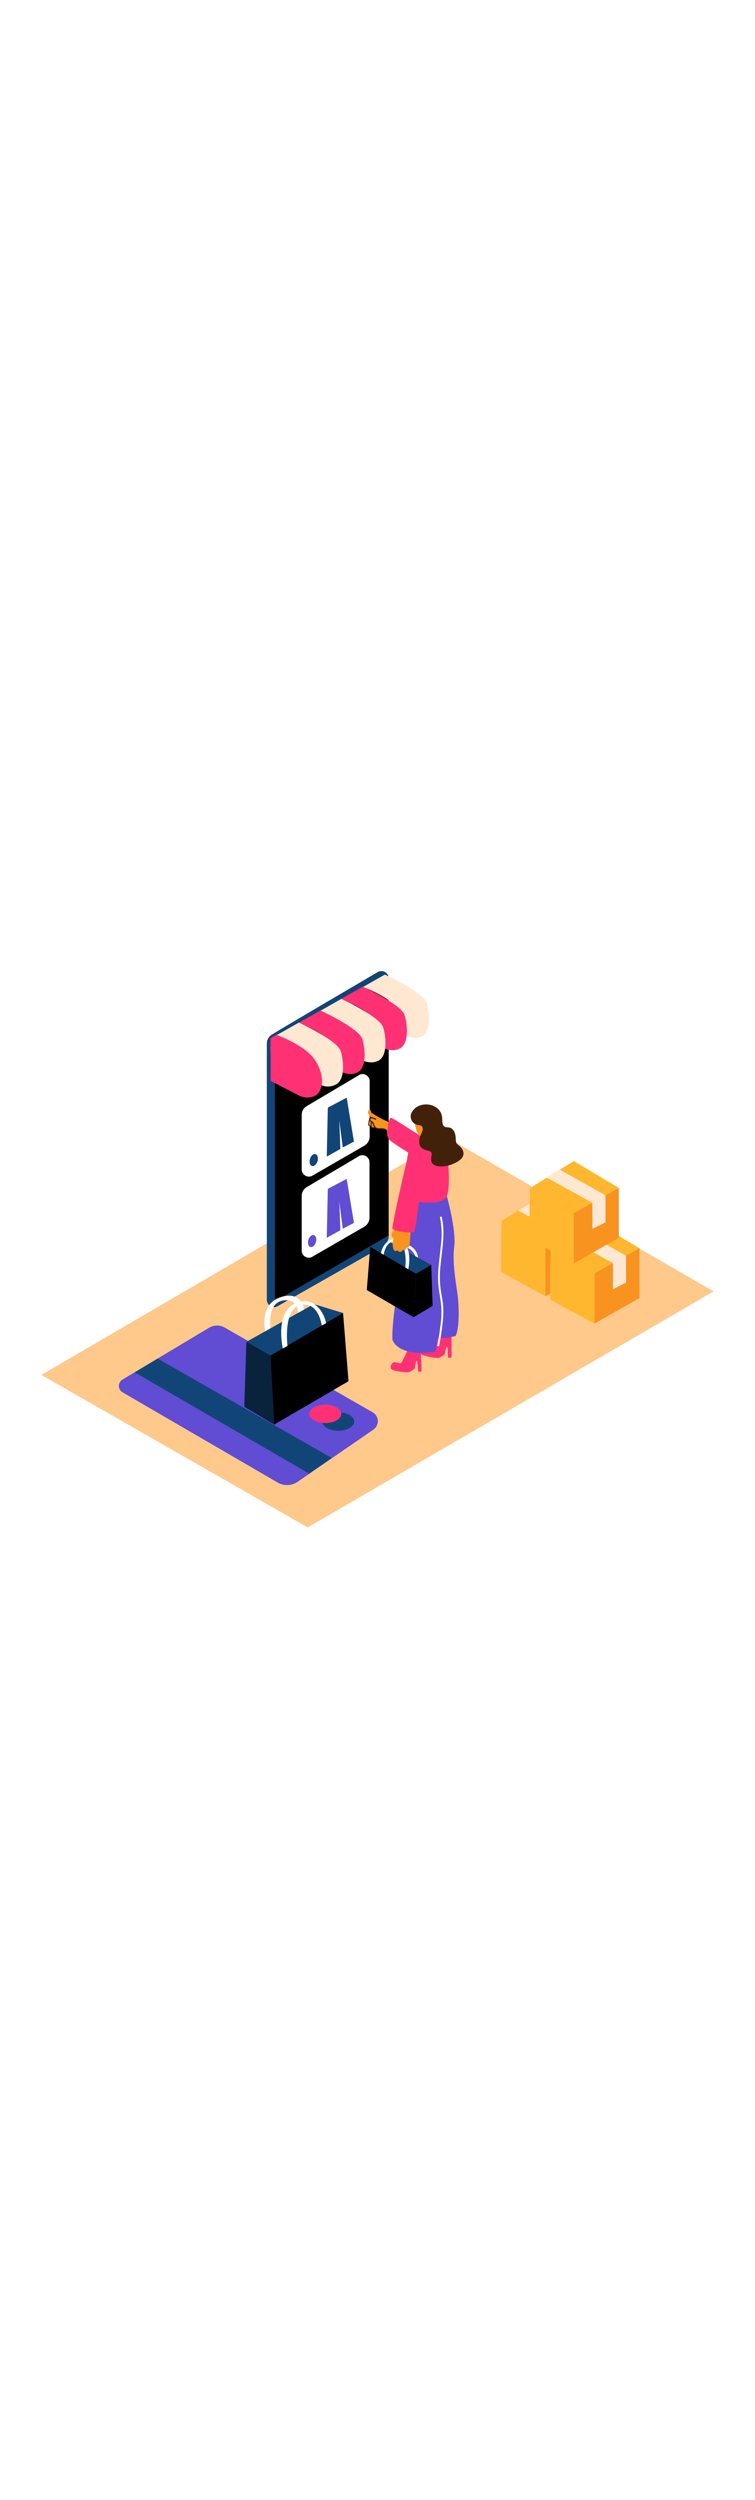 <svg version="1.1" id="Layer_1" xmlns="http://www.w3.org/2000/svg" xmlns:xlink="http://www.w3.org/1999/xlink" x="0px" y="0px" viewBox="0 0 500 500" style="width: 151px;" xml:space="preserve" data-imageid="online-shopping-13-61aac" imageName="Online Shopping" class="illustrations_image">
<style type="text/css">
	.st0_online-shopping-13-61aac{fill:#FFC98B;}
	.st1_online-shopping-13-61aac{fill:url(#SVGID_1_);}
	.st2_online-shopping-13-61aac{fill:url(#SVGID_00000087390270941852880080000010518388849663596674_);}
	.st3_online-shopping-13-61aac{fill:#614CD4;}
	.st4_online-shopping-13-61aac{fill:#124577;}
	.st5_online-shopping-13-61aac{fill:#FF3174;}
	.st6_online-shopping-13-61aac{fill:#F7931E;}
	.st7_online-shopping-13-61aac{fill:#FFB72F;}
	.st8_online-shopping-13-61aac{fill:#FFE8D2;}
	.st9_online-shopping-13-61aac{fill:#68E1FD;}
	.st10_online-shopping-13-61aac{fill:#FFFFFF;}
	.st11_online-shopping-13-61aac{fill:#42210B;}
	.st12_online-shopping-13-61aac{opacity:0.51;fill:#124577;enable-background:new    ;}
</style>
<polygon id="Base_online-shopping-13-61aac" class="st0_online-shopping-13-61aac" points="27.4,332.7 203.8,433.7 472.6,277.4 296.5,175.7 "/>
<g id="Shadow_online-shopping-13-61aac">
	
		<linearGradient id="SVGID_1_-online-shopping-13-61aac" gradientUnits="userSpaceOnUse" x1="241.797" y1="-335.792" x2="281.617" y2="-398.052" gradientTransform="matrix(1 0 0 1 0 686.58)">
		<stop offset="1.000000e-02" style="stop-color:#42210B;stop-opacity:0"/>
		<stop offset="1" style="stop-color:#42210B"/>
	</linearGradient>
	<path class="st1_online-shopping-13-61aac" d="M240.4,369.8l58.5-48.8l-22.2-12.8l-72.5,41.7C213.2,355.5,231.6,364.1,240.4,369.8z"/>
	
		<linearGradient id="SVGID_00000107561334526325911680000010944033968423257472_-online-shopping-13-61aac" gradientUnits="userSpaceOnUse" x1="323.134" y1="-371.941" x2="362.694" y2="-433.811" gradientTransform="matrix(1 0 0 1 0 686.58)">
		<stop offset="1.000000e-02" style="stop-color:#42210B;stop-opacity:0"/>
		<stop offset="1" style="stop-color:#42210B"/>
	</linearGradient>
	<path style="fill:url(#SVGID_00000107561334526325911680000010944033968423257472_);" d="M332.5,334.2l65.5-37.5l-57.8-36.1&#10;&#9;&#9;l-72.5,41.7C276.6,307.7,323.6,328.5,332.5,334.2z"/>
</g>
<g id="Credit_Card_online-shopping-13-61aac">
	<path class="st3_online-shopping-13-61aac" d="M138.4,301.5l-57.3,34.3c-2.3,1.4-3.1,4.4-1.7,6.7c0.4,0.7,1,1.3,1.7,1.7L183.9,404c4.1,2.4,9.2,2.2,13.2-0.5&#10;&#9;&#9;l50.1-34.5c3.1-2.1,4-6.4,1.8-9.5c-0.6-0.9-1.4-1.6-2.3-2.1l-98-56.1C145.5,299.5,141.6,299.6,138.4,301.5z"/>
	<polygon class="st4_online-shopping-13-61aac" points="89.2,331 204.6,398 219.7,387.7 104.4,321.9 &#9;"/>
	<ellipse class="st4_online-shopping-13-61aac" cx="224" cy="363.6" rx="10.6" ry="6.1"/>
	<ellipse class="st5_online-shopping-13-61aac" cx="215.4" cy="358.5" rx="10.6" ry="6.1"/>
</g>
<g id="Stacked_Boxes_online-shopping-13-61aac">
	<path class="st6_online-shopping-13-61aac" d="M361.2,280.6v-33.3l29.8-16.7v33L361.2,280.6z"/>
	<path class="st7_online-shopping-13-61aac" d="M361.2,247.3l-29-16.7c0,0-0.8,33.6,0,34.1s29,15.9,29,15.9V247.3z"/>
	<polygon class="st7_online-shopping-13-61aac" points="332.2,230.7 361.2,212.9 391,230.7 361.2,247.3 &#9;"/>
	<polygon class="st8_online-shopping-13-61aac" points="343.3,223.9 373.5,240.5 373.5,257.9 382.1,253.5 382.1,235.6 352,218.6 &#9;"/>
	<path class="st6_online-shopping-13-61aac" d="M393.7,298.7v-33.3l29.8-16.6v33L393.7,298.7z"/>
	<path class="st7_online-shopping-13-61aac" d="M393.7,265.5l-29-16.6c0,0-0.8,33.6,0,34.1s29,15.8,29,15.8V265.5z"/>
	<polygon class="st7_online-shopping-13-61aac" points="364.7,248.8 393.7,231.1 423.5,248.8 393.7,265.5 &#9;"/>
	<polygon class="st8_online-shopping-13-61aac" points="375.7,242.1 405.9,258.6 405.9,276 414.6,271.6 414.6,253.8 384.4,236.8 &#9;"/>
	<path class="st6_online-shopping-13-61aac" d="M380,258.8v-33.3l29.8-16.6v33L380,258.8z"/>
	<path class="st7_online-shopping-13-61aac" d="M380,225.5l-29-16.6c0,0-0.8,33.6,0,34.1s29,15.8,29,15.8V225.5z"/>
	<polygon class="st7_online-shopping-13-61aac" points="351.1,208.9 380,191.1 409.9,208.9 380,225.5 &#9;"/>
	<polygon class="st8_online-shopping-13-61aac" points="362.1,202.1 392.3,218.7 392.3,236 401,231.7 401,213.8 370.8,196.8 &#9;"/>
</g>
<g id="Online_Shop_online-shopping-13-61aac">
	<path class="st9_online-shopping-13-61aac targetColor" d="M250.3,66.1c-16.6,9.9-57.8,34.2-70.1,41.3c-2.1,1.2-3.4,3.5-3.4,6v169.1c-0.3,3.5,3.6,6.6,6.8,4.8l69.2-39.4&#10;&#9;&#9;c2.8-1.3,4.5-4.1,4.6-7.1V70.1c0-2.6-2.1-4.7-4.7-4.7C251.9,65.5,251,65.7,250.3,66.1L250.3,66.1z" style="fill: rgb(0, 0, 0);"/>
	<path class="st4_online-shopping-13-61aac" d="M256.9,68.1l-22,12.7v4.7c0,0.8-0.4,1.6-1.1,2l-16.9,9.7c-0.6,0.5-1.5,0.3-2-0.3c0,0,0,0,0,0&#10;&#9;&#9;c-0.2-0.3-0.3-0.6-0.2-0.9v-3.5L183,111c-0.6,0.4-1,1-1,1.7v169c0,0.8,0.7,1.4,1.5,1.3c0,0,0,0,0,0c0.2,0,0.4-0.1,0.5-0.1&#10;&#9;&#9;l73.3-42.5c0.2,2.7-1,5.3-3.2,6.7c-3.8,2.4-70.6,40.2-70.6,40.2s-5.3,2.4-6.8-3.9v-170c0-2.2,1-4.4,2.8-5.7&#10;&#9;&#9;c3.1-2.2,70.7-41.8,70.7-41.8c2.3-1.3,5.2-0.5,6.5,1.8c0,0,0,0,0,0C256.9,67.9,256.9,68,256.9,68.1z"/>
	<path class="st5_online-shopping-13-61aac" d="M183,111c0,0,16.5,6.9,16.2,37.3l-20-10.3v-27H183z"/>
	<path class="st5_online-shopping-13-61aac" d="M212,125.9c-2-7.3-27.8-19-27.8-19l-5.1,2.8v9.5c5.6,2.8,12.3,7.1,15.7,12.1c6.4,9.6,3,16.1,3,16.1&#10;&#9;&#9;c0.1,0.5,6.3,3.4,11.5,0S214.1,133.2,212,125.9z"/>
	<path class="st8_online-shopping-13-61aac" d="M268.4,108.1c0,0,3.4-6.5-3-16s-25-16.3-25-16.3l14.5-8.2c0,0,25.7,11.7,27.8,19s2.5,18.2-2.7,21.6&#10;&#9;&#9;S268.4,108.1,268.4,108.1z"/>
	<path class="st5_online-shopping-13-61aac" d="M253.7,116.1c0,0,3.4-6.5-3-16s-25-16.3-25-16.3l14.5-8.2c0,0,25.7,11.7,27.8,19s2.6,18.3-2.7,21.6&#10;&#9;&#9;S253.7,116.1,253.7,116.1z"/>
	<path class="st8_online-shopping-13-61aac" d="M239.6,124.2c0,0,3.4-6.5-3-16s-25-16.3-25-16.3l14.4-8.2c0,0,25.7,11.7,27.8,19s2.6,18.3-2.7,21.6&#10;&#9;&#9;S239.6,124.2,239.6,124.2z"/>
	<path class="st5_online-shopping-13-61aac" d="M225.7,131.9c0,0,3.4-6.5-3-16s-25-16.3-25-16.3l14.5-8.2c0,0,25.7,11.7,27.8,19s2.6,18.3-2.7,21.6&#10;&#9;&#9;S225.7,131.9,225.7,131.9z"/>
	<path class="st8_online-shopping-13-61aac" d="M213,140.9c0,0,1.9-7.4-4.6-17s-25-16.3-25-16.3l14.5-8.2c0,0,25.7,11.7,27.8,19s2.6,18.2-2.6,21.6&#10;&#9;&#9;C220,141.9,216.3,142.3,213,140.9z"/>
	<path class="st10_online-shopping-13-61aac" d="M199.8,160.4v36.2c0,2.6,2.1,4.7,4.7,4.8c0.9,0,1.7-0.2,2.5-0.7l34.3-19.8c2.2-1.3,3.5-3.6,3.5-6.1v-36.6&#10;&#9;&#9;c0-2.6-2.1-4.7-4.7-4.7c0,0,0,0,0,0c-0.9,0-1.7,0.2-2.4,0.7l-34.4,20.4C201.1,155.8,199.8,158,199.8,160.4z"/>
	<path class="st10_online-shopping-13-61aac" d="M199.8,214.2v36.2c0,2.6,2.1,4.7,4.7,4.7c0.9,0,1.7-0.2,2.4-0.7l34.3-19.8c2.2-1.3,3.5-3.6,3.5-6.1v-36.6&#10;&#9;&#9;c0-2.6-2.1-4.7-4.7-4.7c0,0,0,0,0,0c-0.9,0-1.7,0.2-2.4,0.7l-34.4,20.4C201.1,209.5,199.8,211.7,199.8,214.2z"/>
	<polygon class="st4_online-shopping-13-61aac" points="217.1,155.7 229.6,149.1 234.4,178.2 227,182.1 224.7,164.2 225.4,183.1 216.4,188.1 &#9;"/>
	<polygon class="st3_online-shopping-13-61aac" points="217.1,209.5 229.6,202.9 234.4,232 227,235.9 224.7,218 225.4,236.9 216.4,241.9 &#9;"/>
	
		<ellipse transform="matrix(0.278 -0.961 0.961 0.278 -33.131 337.034)" class="st4_online-shopping-13-61aac" cx="207.7" cy="190.6" rx="4.1" ry="2.6"/>
	
		<ellipse transform="matrix(0.278 -0.961 0.961 0.278 -85.407 374.724)" class="st3_online-shopping-13-61aac" cx="206.6" cy="244.2" rx="4.1" ry="2.6"/>
</g>
<g id="Character_online-shopping-13-61aac">
	<path class="st5_online-shopping-13-61aac" d="M271.2,313.4c0,0.2-4.7,10.9-5.7,11.5s-4.3-1.4-5.4-0.2s-2.5,3.7-0.1,4.7s9.8,2,11.1,1.4&#10;&#9;&#9;c1.3-0.7,2.5-1.5,3.6-2.4c0,0,0.7-5.7,1.4-4.9s0.5,7,1,7.1c0.7,0,1.5-0.1,2.1-0.3l-0.7-18"/>
	<path class="st5_online-shopping-13-61aac" d="M291.5,303.8c0,0.2-5,10.7-6.1,11.4s-4.3-1.6-5.4-0.4s-2.7,3.6-0.2,4.7s9.7,2.4,11,1.9&#10;&#9;&#9;c1.3-0.6,2.5-1.4,3.7-2.3c0,0,0.9-5.7,1.6-4.9s0.2,7,0.8,7.1c0.7,0.1,1.4,0,2.1-0.2v-18"/>
	<path class="st3_online-shopping-13-61aac" d="M273.6,215.4c0,0-14.9,76.3-13.7,94c0,0,3,11.8,28.6,7.9c0,0,2.2-8.9,1.2-23.9s-3.7-78.1-3.7-78.1L273.6,215.4&#10;&#9;&#9;z"/>
	<path class="st3_online-shopping-13-61aac" d="M276.3,305.6l3.9-91.1l15.4-1.4c0,0,6.7,23.5,5.2,34.8s1.7,26.3,2.5,34.2c0.7,7.1,0.9,19.3-1.5,24.8&#10;&#9;&#9;C293.4,309.1,284.5,308.6,276.3,305.6z"/>
	<path class="st10_online-shopping-13-61aac" d="M289.6,313c1.2-5.7,2-11.5,2.6-17.3c0.2-2.8,0.2-5.7,0-8.5c-0.3-2.9-0.7-5.8-1.2-8.7&#10;&#9;&#9;c-0.9-5.2-1.1-10.4-0.7-15.7c0.4-5.4,1.2-10.7,1.7-16.1c0.8-6,0.6-12.1-0.6-18.1c-0.2-0.8,1-1.1,1.2-0.3&#10;&#9;&#9;c2.4,10.7,0.1,21.5-0.9,32.3c-0.6,5.5-0.5,11.1,0.3,16.6c0.4,2.7,1,5.4,1.3,8.1c0.3,2.9,0.4,5.8,0.2,8.8&#10;&#9;&#9;c-0.5,6.5-1.4,12.9-2.7,19.3C290.7,314.1,289.5,313.8,289.6,313z"/>
	<path class="st5_online-shopping-13-61aac" d="M291.3,182.4c-1.6-0.2-31.8-20.8-32.7-20s-4.7,11.1-0.3,15s31.2,19.7,31.2,19.7"/>
	<path class="st5_online-shopping-13-61aac" d="M296.3,186.8l-12.5-11.2c-1.4,0.5-10.3-0.4-12.3,5.5c-1.3,3.8-1.8,8.6-2.4,11.3c0,0.1,2,0.9,2,1.1&#10;&#9;&#9;c0.7,5.9,0.6,11.9-0.3,17.7c1.1-0.2,2.2-0.6,3.2-1.1c0,0-0.7,5.2,0,6.8s17.3,3.5,21.2-1.4S296.3,186.8,296.3,186.8z"/>
	<path class="st6_online-shopping-13-61aac" d="M245.9,159c0,0,0-0.1,0-0.1c-0.2-0.5-0.3-0.9-0.4-1.4c-0.1-0.4-0.5-0.6-0.9-0.5c-0.1,0-0.2,0.1-0.3,0.2&#10;&#9;&#9;c-0.1,0.1-0.2,0.2-0.3,0.3c-0.1,0.3-0.2,0.7-0.2,1.1l0,0c0,0.2,0,0.5,0,0.7l0,0c0.3,1.2,1.1,2.3,2.2,2.9c-0.4,0.2-0.7,0.5-1.1,0.8&#10;&#9;&#9;c-1.1,1.7-0.4,3.6,0.7,5.4c0.1,0,0.3,0,0.4,0c1.3,0.5,2.7,0.8,4.1,1.1c1.1,0.3,2.2,0.4,3.3,0.5c1.1,0.1,2.2,0.4,3.3,0.9&#10;&#9;&#9;c0.1-1.9,0.3-3.8,0.6-5.7C253.3,163.5,249.5,161.4,245.9,159z"/>
	<path class="st6_online-shopping-13-61aac" d="M246,164.3c0.3-0.4-0.4-0.8-0.6-0.4c-0.2,0.3-0.4,0.7-0.6,1.1c-0.2,0.5-0.4,1.1-0.4,1.6c0,0.1,0,0.3,0,0.4l0,0&#10;&#9;&#9;c0,0.1,0,0.1,0,0.2c0,0.3,0.2,0.5,0.4,0.6c0.4,0.2,0.8-0.2,1-0.6c0.2-0.5,0.3-1,0.3-1.6c0.1-0.4,0-0.9-0.3-1.2L246,164.3z"/>
	<path class="st11_online-shopping-13-61aac" d="M256.1,170.3c-1-0.6-2.2-1-3.4-1c-1.6,0-3.3,0.4-4.3-1.2c-0.7-1-0.6-2.1-1.4-2.9c-0.2-0.2-0.4-0.3-0.6-0.5&#10;&#9;&#9;l-0.5-0.3c-0.3-0.1-0.5-0.3-0.6-0.6c-0.1-0.4,0.1-0.8,0.5-1c0,0,0,0,0.1,0c0.1,0,0.2,0,0.2,0c0.3,0,0.6,0.2,0.9,0.3h0&#10;&#9;&#9;c0.5,0.2,1,0.4,1.6,0.6c0.2,0.1,0.4,0.1,0.5-0.1c0.1-0.2,0.1-0.4-0.1-0.5c0,0,0,0,0,0c-1-0.5-3.3-1.8-4.3-0.6&#10;&#9;&#9;c-0.3,0.3-0.4,0.8-0.3,1.2l0,0c-0.2,0.7-0.4,1.4-0.5,2.1c-0.1,0.5-0.1,1,0,1.5c0.3,0.6,0.9,0.9,1.6,0.8c0,0.2,0.1,0.3,0.2,0.5&#10;&#9;&#9;c0.5,0.7,1.5,1,2.3,0.5c0.1,0,0.2-0.2,0.2-0.3c0.4,0.4,0.8,0.7,1.3,0.9c0.9,0.3,1.8,0.3,2.6,0.2c1.3-0.1,2.6,0.2,3.7,0.8&#10;&#9;&#9;c0.2,0,0.4-0.1,0.4-0.3c0,0,0,0,0,0C256.2,170.4,256.1,170.3,256.1,170.3z M245.3,167.6L245.3,167.6c-0.4,0.2-0.8-0.6-0.9-0.8&#10;&#9;&#9;c0-0.4,0-0.8,0.1-1.1c0-0.4,0.1-0.8,0.3-1.1c0.3,0.2,0.6,0.5,0.9,0.7l0,0C245.5,166,245.4,166.8,245.3,167.6z M247.4,168.7&#10;&#9;&#9;c-1,0.4-1.4-0.4-1.3-1.3c0-0.5,0.1-1.1,0.2-1.6l0.2,0.2c0.6,0.8,0.6,1.8,1.2,2.6C247.6,168.6,247.6,168.6,247.4,168.7L247.4,168.7z&#10;&#9;&#9;"/>
	<path class="st6_online-shopping-13-61aac" d="M274.9,156.9c-0.9,0.6-0.9,15.6,3.4,17.4c5.6,2.4,10-4.2,10.5-7.7S285.9,150,274.9,156.9z"/>
	<path class="st11_online-shopping-13-61aac" d="M304.2,181c-0.8-0.5-1.5-1.2-2-2c-0.3-1-0.4-2-0.4-3.1c-0.1-2.5-0.8-5.2-3.1-6.6c-1.4-0.9-3.6-0.1-4.8-1.4&#10;&#9;&#9;s-0.9-3.8-1.1-5.7c-1-9.8-15.4-11.6-20-3.6c-1.6,2.6-0.8,6,1.7,7.7c0.7,0.5,1.5,0.8,2.3,0.9c1.2,0.2,2.4,0.2,2.9,1.4&#10;&#9;&#9;c0.8,1.9-0.6,3.9-1.3,5.7c-1.1,2.7-1.4,6.5,1.2,8.4c1.3,0.8,2.8,1.3,4.3,1.6c0.6,0.1,1.2,0.5,1.6,0.9c0.7,0.9,0.3,2.1,0.1,3.1&#10;&#9;&#9;c-0.1,0.5-0.1,1.1,0,1.6c-0.2,1,0.1,2,0.8,2.8c1.6,1.9,4.5,2,6.7,1.9c2.6-0.1,5.2-0.8,7.6-1.9c2.1-1,4.7-2.4,5.8-4.6&#10;&#9;&#9;C307.7,185.5,306.3,182.8,304.2,181z"/>
	<polygon class="st4_online-shopping-13-61aac" points="285.6,259.9 257.4,244.2 245.2,247.9 264.7,262.8 276.7,268 &#9;"/>
	<polygon class="st9_online-shopping-13-61aac targetColor" points="275.5,265.7 245.2,247.9 242.9,276.5 273.9,294.5 &#9;" style="fill: rgb(0, 0, 0);"/>
	<polyline class="st9_online-shopping-13-61aac targetColor" points="275.5,265.7 285.6,259.9 286.5,287 273.9,294.5 &#9;" style="fill: rgb(0, 0, 0);"/>
	<path class="st10_online-shopping-13-61aac" d="M254.1,253.1c0,0,1.3-10.3,8.8-8.6s5.5,17.1,5.5,17.1l2,1.1c0,0,3.2-13.9-4.4-18.5s-13,2.8-13.7,7.9"/>
	<path class="st10_online-shopping-13-61aac" d="M276.9,255.1c-0.5-4.4-3.7-7.9-7.9-8.9l0.2,2.3c0,0,3.6,0.3,5.8,5.5L276.9,255.1z"/>
	<path class="st6_online-shopping-13-61aac" d="M271.9,230.9c-1.2,0,0.6-14.5-1.9-3.9c-0.7,2.1-2.6,3.7-4.9,3.9c-0.2,0.3-1.2,2.2-2.2,4.1&#10;&#9;&#9;c-1,3.6-2.1,7.1-3,10.7c0.2,0.3,0.2,0.7,0.2,1c0,0.7,0.1,1.3,0.2,1.9c0.3,1.3,1,2.5,2.5,1.9c0.2-0.1,0.4-0.2,0.6-0.3&#10;&#9;&#9;c0.4,0.9,1.4,1.3,2.3,0.9c0,0,0,0,0,0c0,0,0.1,0,0.1-0.1c0.5-0.2,0.9-0.7,1-1.2c0.5,0.4,1.1,0.4,1.6,0c0.4-0.3,0.6-0.8,0.7-1.3&#10;&#9;&#9;c0.3,0,0.5,0,0.8-0.1c1.1-0.5,1.4-2.1,1.5-3.2C271.9,240.5,272,235.7,271.9,230.9z"/>
	<path class="st6_online-shopping-13-61aac" d="M261.7,234.5c-0.9,1.7-1.7,3.4-2.3,5.2c-0.4,1.6,0.3,1.8,1.7,2.4c0.8,0.3,1.1-0.8,0.5-1.3&#10;&#9;&#9;c0.3-0.1,0.6-0.3,0.6-0.6c0-0.8,0.2-1.7,0.5-2.4c0-0.1,0.1-0.2,0.1-0.3c0.1-0.2,0-0.4-0.1-0.5l0.2-0.3c0.2-0.3,0.1-0.7-0.2-0.9l0,0&#10;&#9;&#9;c0.1-0.3,0.3-0.5,0.4-0.8C263.4,234,262,233.6,261.7,234.5z"/>
	<path class="st5_online-shopping-13-61aac" d="M274.4,238c2.1-8.4,5.8-41.3,5.8-41.3l-11.2-4.3c0,0-9.5,40.7-9.1,43.6C262.7,237.9,271.1,238.9,274.4,238z"/>
</g>
<g id="Shopping_Bag_online-shopping-13-61aac">
	<polygon class="st4_online-shopping-13-61aac" points="163.2,310.8 207.8,285.8 227.2,291.7 196.3,315.3 177.3,323.6 &#9;"/>
	<polygon class="st9_online-shopping-13-61aac targetColor" points="179.1,319.9 227.2,291.7 230.8,336.9 181.6,365.6 &#9;" style="fill: rgb(0, 0, 0);"/>
	<polyline class="st9_online-shopping-13-61aac targetColor" points="179.1,319.9 163.2,310.8 161.8,353.8 181.6,365.6 &#9;" style="fill: rgb(0, 0, 0);"/>
	<polyline class="st12_online-shopping-13-61aac" points="179.1,319.9 163.2,310.8 161.8,353.8 181.6,365.6 &#9;"/>
	<path class="st10_online-shopping-13-61aac" d="M213.1,300c0,0-2.1-16.2-14-13.6s-8.7,27.1-8.7,27.1l-3.1,1.7c0,0-5.1-22.1,6.9-29.2s20.5,4.4,21.7,12.5"/>
	<path class="st10_online-shopping-13-61aac" d="M175.6,303.8c0,0-4.2-17.7,10-22.5s15.8,8.1,15.8,8.1l-4,2.2c0,0,0-10-10.3-8.1s-8,18.3-8,18.3"/>
</g>
</svg>
